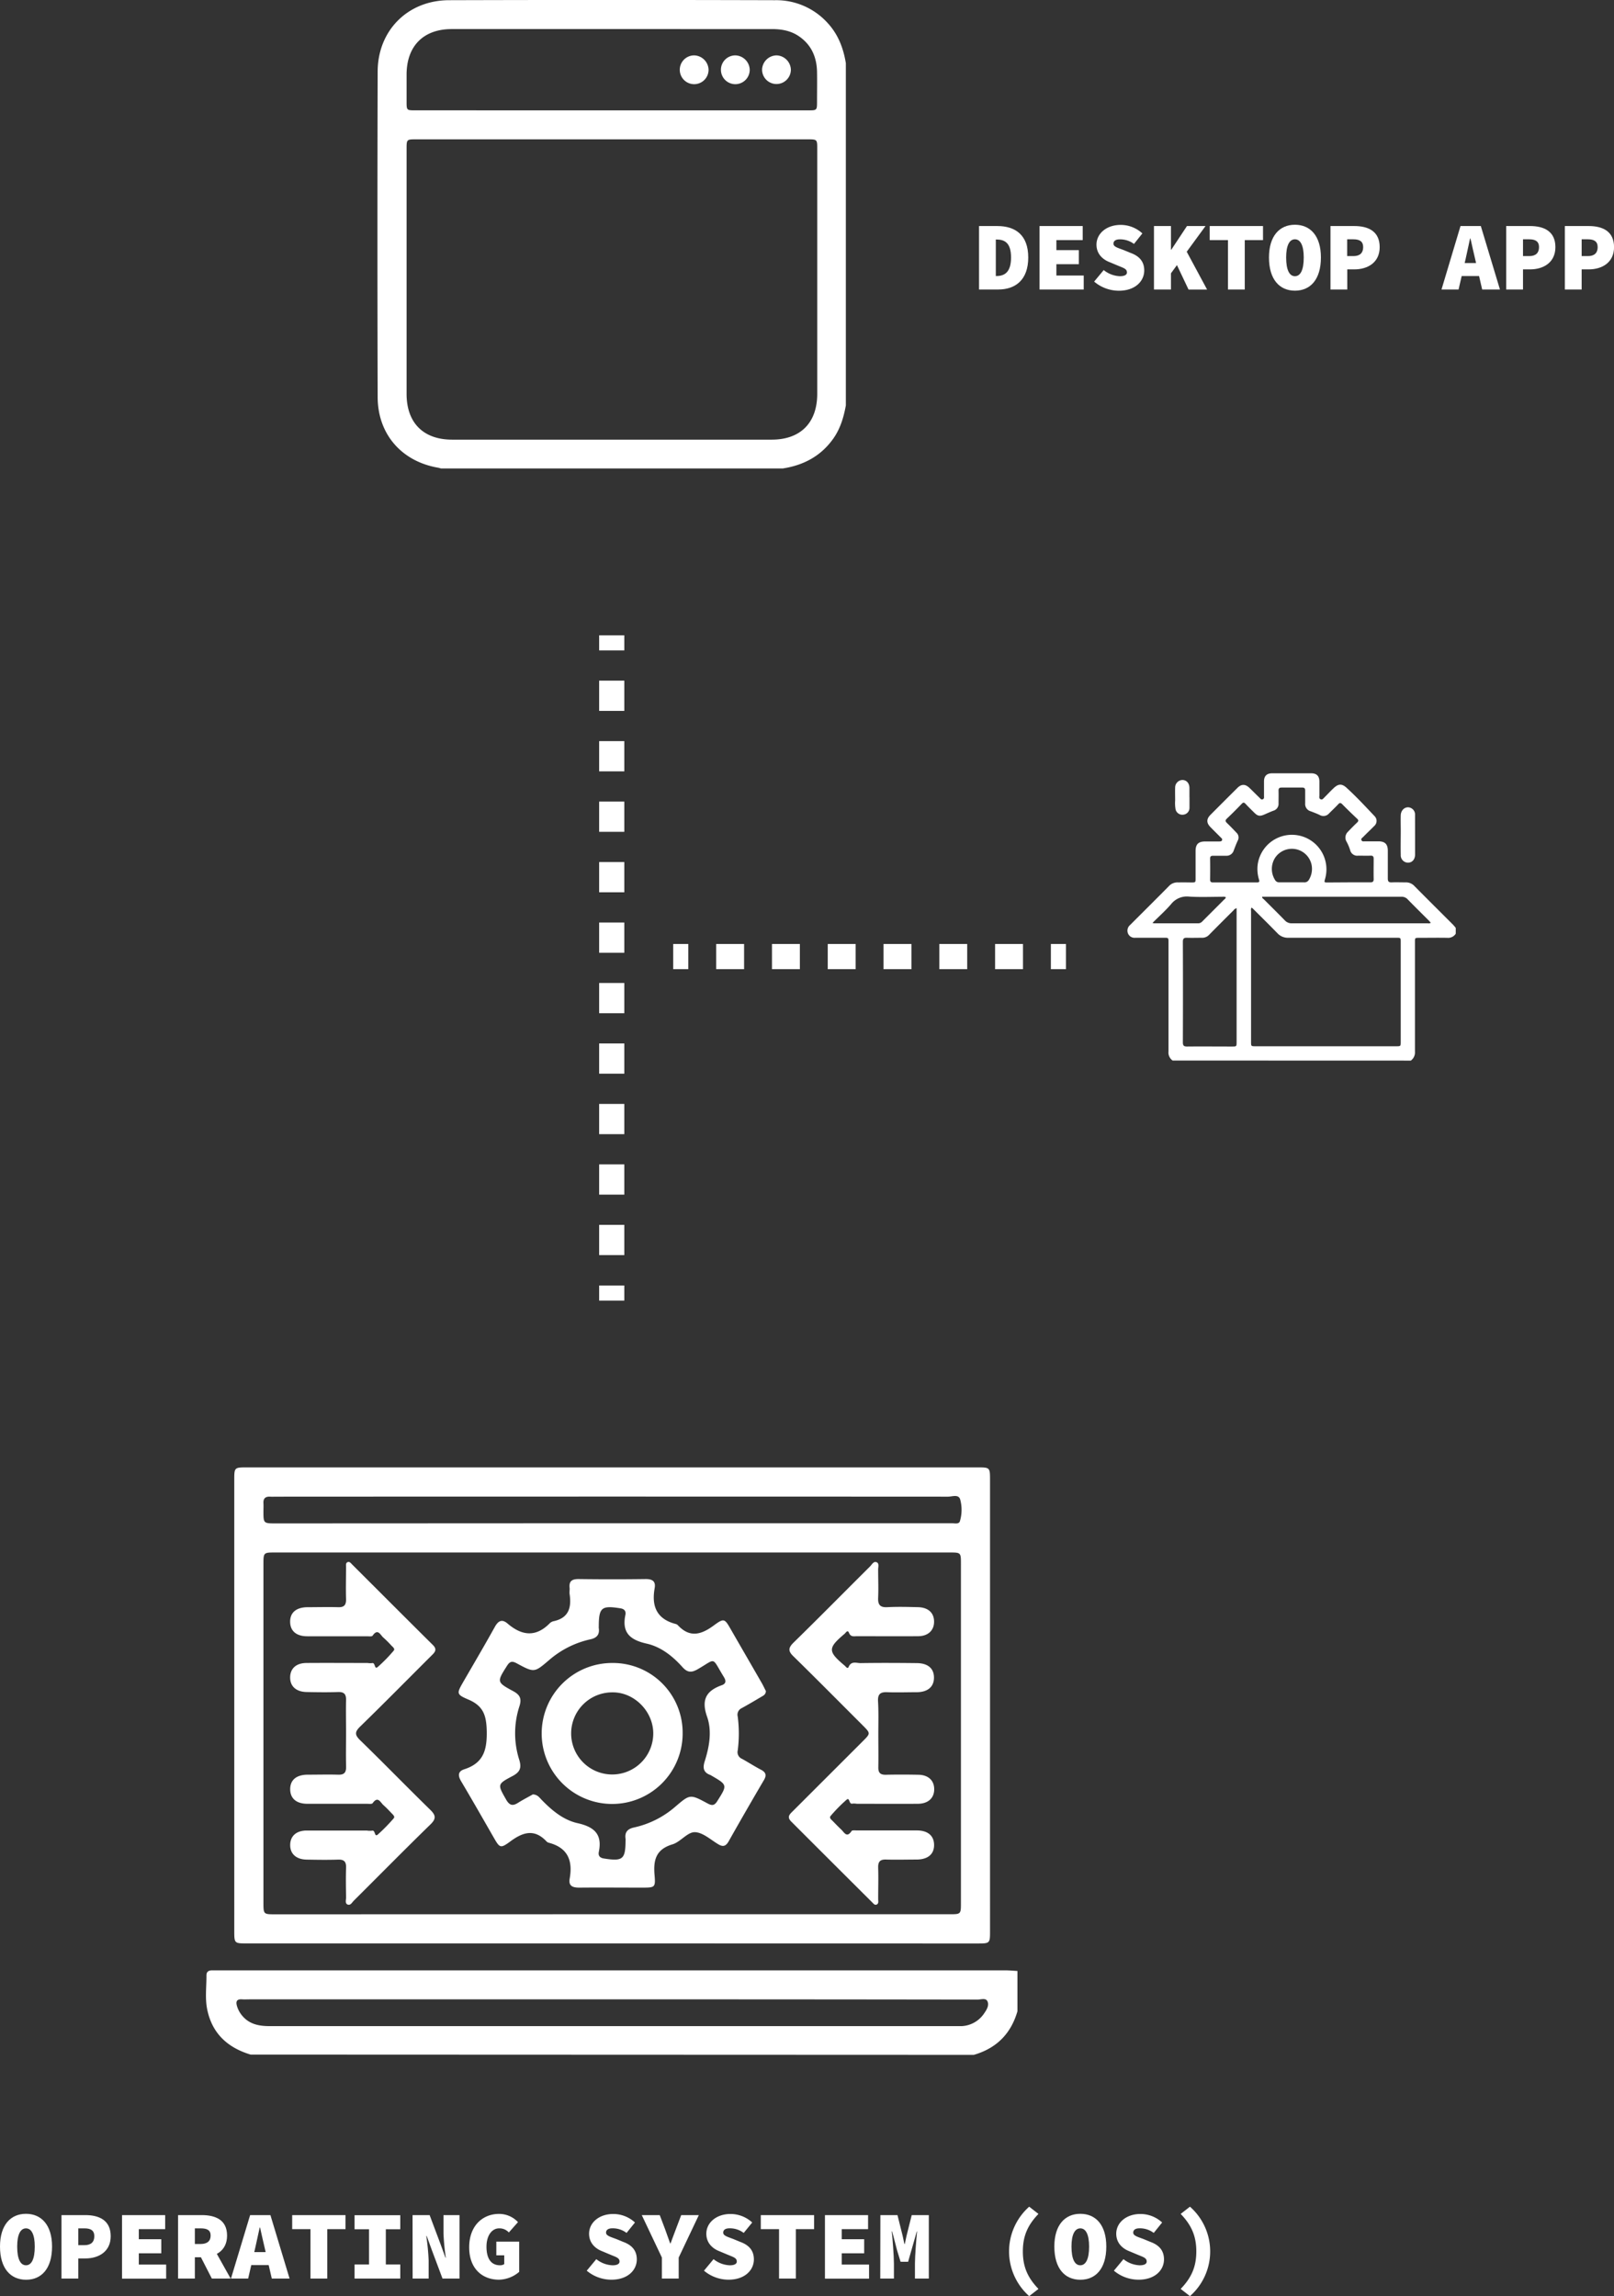 <svg xmlns="http://www.w3.org/2000/svg" viewBox="0 0 641.21 912.11"><rect x="0" y="0" width="641.21" height="912.11" fill="#333333" stroke="none"/><defs><style>.cls-1{fill:#fff;}.cls-2,.cls-3,.cls-4{fill:none;stroke:#fff;stroke-miterlimit:10;stroke-width:10px;}.cls-3{stroke-dasharray:12.01 12.01;}.cls-4{stroke-dasharray:11.08 11.08;}</style></defs><g id="Layer_2" data-name="Layer 2"><g id="Layer_2-2" data-name="Layer 2"><g id="_6for6o.tif" data-name="6for6o.tif"><path class="cls-1" d="M100.88,816.16c-9-2.71-15.17-8.25-17.18-17.65-1-4.53-.33-9.2-.36-13.81,0-1.47.86-2,2.22-2,1.16,0,2.31,0,3.47,0H400.7c1.61,0,3.22.16,4.83.24v16q-3.88,13.45-17.35,17.33Zm143.79-21.94H100.37c-.93,0-1.86.06-2.78,0-2.08-.17-2.71.67-2.12,2.67a10.61,10.61,0,0,0,1.92,3.64c2.9,3.61,6.84,4.33,11.18,4.32q136,0,272,0c.93,0,1.86,0,2.78,0a11.36,11.36,0,0,0,9-5.13c1-1.45,2.05-3.18,1.23-4.8-.69-1.34-2.55-.61-3.87-.61Q317.17,794.2,244.67,794.22Z" transform="translate(-1.32)"/><path class="cls-1" d="M244.17,772H99.5c-5.1,0-5.11,0-5.11-5.12V588c0-5.09,0-5.1,5.13-5.1q145,0,290,0c5.11,0,5.12,0,5.12,5.12V766.92c0,5.1,0,5.1-5.13,5.11Zm.1-11.59H378.55c4.52,0,4.53,0,4.53-4.61V621.32c0-4.6,0-4.61-4.53-4.61H110.68c-4.69,0-4.7,0-4.7,4.78V755.66c0,4.78,0,4.78,4.7,4.78Zm-.09-155.32H353.83q12.84,0,25.67,0c1.12,0,2.76.44,3.16-.78a15.79,15.79,0,0,0,.16-8.54c-.59-2.35-3.2-1.23-4.88-1.23q-133.41-.07-266.83,0c-.81,0-1.62.05-2.42,0-1.89-.12-2.83.66-2.71,2.62.06,1,0,2.08,0,3.12,0,4.87,0,4.87,5,4.87Z" transform="translate(-1.32)"/><path class="cls-1" d="M305.6,671.76c-.09,1.41-1,1.79-1.78,2.25-2.58,1.53-5.17,3.07-7.8,4.51a2.88,2.88,0,0,0-1.62,3.37,51.91,51.91,0,0,1,0,13.47,2.86,2.86,0,0,0,1.71,3.32c2.52,1.39,5,3,7.51,4.31,1.94,1,2.35,2.17,1.19,4.13q-7.11,12.09-14,24.31c-1.09,1.91-2.19,2.35-4.14,1.18-3.07-1.84-6.24-4.79-9.38-4.8-2.93,0-5.65,3.9-8.83,4.84-6.64,2-7.62,6.33-7.09,12.29.42,4.85.07,4.89-4.89,4.9-8.32,0-16.65-.08-25,0-2.71,0-4.36-.66-3.83-3.64,1.28-7.15-.8-12.24-8.33-14.2a1.9,1.9,0,0,1-.89-.53c-4.78-5.09-9.34-3.71-14.35,0-4,2.95-4.24,2.6-6.68-1.65-4.26-7.41-8.49-14.84-12.85-22.18-1.35-2.26-1.38-4,1.28-4.84,7.54-2.46,9-7.54,8.86-15.15-.13-6.39-1.45-10.07-7.4-12.57-4.72-2-4.5-2.47-2-6.84,4.22-7.3,8.5-14.56,12.59-21.93,1.37-2.48,2.86-3.28,5.09-1.37,5.63,4.81,11.15,5.54,16.71-.07a3.15,3.15,0,0,1,1.49-.85c6.09-1.26,7.25-5.42,6.45-10.78-.12-.79.06-1.63,0-2.42-.33-2.78,1-3.59,3.61-3.56q13.35.18,26.7,0c2.79,0,3.93,1.05,3.47,3.65-1.28,7.15.83,12.23,8.34,14.19a1.86,1.86,0,0,1,.9.52c4.78,5.11,9.34,3.72,14.35,0,4-2.95,4.24-2.61,6.68,1.64,4.14,7.21,8.32,14.4,12.46,21.61C304.7,669.92,305.19,671,305.6,671.76ZM213,712.8c1.81.06,2.57,1.19,3.42,2.08,4.08,4.23,8.69,8.09,14.36,9.35,6.65,1.49,9.88,4.4,8.44,11.41-.27,1.35.23,2.35,2,2.62,7.51,1.19,8.58.35,8.62-7.12a4,4,0,0,0,0-.69c-.41-2.71.89-4,3.46-4.53a37,37,0,0,0,16.25-8.19c5.87-5,5.87-5.12,12.82-1.37,1.72.94,2.71,1,3.89-.86,4.07-6.46,4.15-6.41-2.4-10.22a1.28,1.28,0,0,0-.3-.17c-2.79-1-3.12-2.81-2.27-5.47,1.85-5.81,2.94-12,.93-17.72-2.36-6.73-.34-10.28,5.85-12.49,1.73-.62,1.76-1.75.82-3.27-5-8.13-2.84-7.43-10.37-3.09-2.4,1.38-4,1.43-6-.75-3.9-4.39-8.63-8.15-14.29-9.41-6.65-1.49-9.9-4.38-8.46-11.39.28-1.35-.22-2.36-1.95-2.63-7.5-1.2-8.58-.35-8.62,7.11a5.45,5.45,0,0,0,0,.7c.41,2.7-.87,4-3.45,4.53a37.08,37.08,0,0,0-16.25,8.19c-5.87,5-5.87,5.11-12.81,1.36-1.72-.94-2.71-1-3.9.87-4.08,6.45-4.24,6.55,2.43,10.15,2.8,1.51,3.39,3.11,2.45,6a34.71,34.71,0,0,0-.1,21.15c1,3.18.47,4.93-2.63,6.56-6.18,3.25-5.94,3.37-2.55,9.35,1.41,2.48,2.73,2.6,4.89,1.19C209.22,714.83,211.29,713.79,213,712.8Z" transform="translate(-1.32)"/><path class="cls-1" d="M138.8,688.23c0-4.28-.09-8.55,0-12.82.07-2.36-.7-3.35-3.17-3.27-4.16.14-8.33.08-12.49,0s-6.62-2.28-6.55-5.91c.07-3.47,2.43-5.61,6.48-5.63,8.09-.06,16.18,0,24.27,0a6.76,6.76,0,0,0,1.73.06c1.47-.42.86,2.77,2.34,1.51a62.64,62.64,0,0,0,6.29-6.43c.67-.77-.3-1.46-.83-2a41.61,41.61,0,0,0-3.19-3.18c-1.23-1-2.19-3.91-4.34-.8-.29.41-1.53.23-2.34.23-7.86,0-15.72,0-23.58,0-4.34,0-6.76-2.07-6.83-5.64-.08-3.74,2.37-5.87,6.9-5.91,4,0,8.09-.12,12.13,0,2.47.09,3.24-.9,3.18-3.26-.13-4.27,0-8.55,0-12.82,0-.65-.17-1.5.61-1.82s1.27.38,1.73.85c10.72,10.69,21.41,21.42,32.16,32.07,1.9,1.88.67,3-.62,4.26-9.41,9.39-18.74,18.85-28.26,28.12-2.2,2.15-2.2,3.32,0,5.46,9.36,9.11,18.47,18.47,27.81,27.6,2.18,2.14,2.5,3.49.13,5.8-10.26,10-20.32,20.22-30.48,30.32-.69.69-1.32,2-2.45,1.54s-.61-1.84-.62-2.81c-.06-3.93-.13-7.86,0-11.78.08-2.37-.71-3.35-3.17-3.26-4.16.14-8.32.07-12.48,0s-6.63-2.29-6.55-5.92c.07-3.47,2.44-5.6,6.48-5.63,8,0,16,0,23.93,0a8.05,8.05,0,0,0,2.07.06c1.48-.39.86,2.78,2.35,1.51a70.65,70.65,0,0,0,6.29-6.42c.56-.62-.13-1.29-.6-1.78-1.13-1.16-2.22-2.37-3.44-3.43s-2.2-3.82-4.33-.8c-.3.42-1.54.23-2.34.23-7.87,0-15.73,0-23.59,0-4.33,0-6.75-2.08-6.82-5.65-.07-3.74,2.37-5.87,6.9-5.91,4,0,8.1-.11,12.14,0,2.47.09,3.23-.91,3.17-3.27C138.71,697.24,138.8,692.73,138.8,688.23Z" transform="translate(-1.32)"/><path class="cls-1" d="M350.26,688.83c0,4.39.08,8.78,0,13.17-.06,2.29.86,3.06,3.07,3,4.28-.1,8.56-.08,12.84,0,4,.07,6.32,2.32,6.29,5.82S370,716.5,366,716.53c-8.1.06-16.2,0-24.29,0a6.78,6.78,0,0,0-1.73-.07c-1.48.4-1-2.69-2.35-1.53a60.55,60.55,0,0,0-6.3,6.41c-.7.77.24,1.47.78,2,1.12,1.17,2.25,2.33,3.43,3.44s2.19,3.47,4.09.58c.27-.41,1.53-.23,2.34-.24,7.86,0,15.73,0,23.59,0,4.34,0,6.77,2.07,6.85,5.63.08,3.74-2.38,5.89-6.9,5.93-4,0-8.1.12-12.14,0-2.47-.09-3.24.91-3.17,3.27.13,4.15,0,8.32,0,12.48,0,.75.31,1.74-.63,2.14-.75.32-1.26-.4-1.73-.87q-16.08-16-32.16-32.09c-1.93-1.91-.54-3,.71-4.25l27.72-27.7c3.11-3.11,3.11-3.12-.11-6.34-9.16-9.15-18.27-18.36-27.52-27.42-2.07-2-2-3.29,0-5.3,10.23-10,20.31-20.23,30.48-30.34.76-.76,1.43-2.25,2.71-1.63,1,.47.51,1.89.52,2.89,0,3.69.16,7.4,0,11.09-.14,2.79.71,4,3.69,3.82,4-.21,8.09-.1,12.14,0s6.37,2.23,6.39,5.72-2.35,5.78-6.31,5.81c-8.1.07-16.19,0-24.29,0-1.16,0-2.5.41-3.19-1.31-.58-1.43-1.25-.08-1.72.32-6.76,5.72-6.76,7,0,12.69.44.37,1.15,1.47,1.55.53,1.06-2.53,3.14-1.52,4.76-1.54,7.4-.12,14.81-.08,22.21,0,4.55,0,7,2.13,6.95,5.87-.05,3.57-2.49,5.64-6.8,5.69-3.93,0-7.87.14-11.79,0-2.67-.11-3.76.7-3.64,3.53C350.4,680,350.26,684.44,350.26,688.83Z" transform="translate(-1.32)"/><path class="cls-1" d="M272.52,688.51a28,28,0,1,1-27.87-27.91A27.69,27.69,0,0,1,272.52,688.51Zm-27.85-16.24a16.31,16.31,0,1,0,16.17,15.83C260.57,679.5,253.08,672.18,244.67,672.27Z" transform="translate(-1.32)"/></g><path class="cls-1" d="M1.32,892.41c0-8.54,4.19-13,10.32-13S22,883.87,22,892.41c0,8.76-4.19,13.19-10.31,13.19S1.32,901.17,1.32,892.41Zm13.81,0c0-4.81-1.32-7.22-3.49-7.22s-3.49,2.41-3.49,7.22c0,5,1.31,7.44,3.49,7.44S15.13,897.45,15.13,892.41Z" transform="translate(-1.32)"/><path class="cls-1" d="M25.75,879.92h9.47c5.43,0,10.08,2,10.08,8.38,0,6.16-4.81,8.84-10.08,8.84h-2.8v8H25.75Zm9.16,11.94c2.63,0,3.88-1.31,3.88-3.56s-1.4-3.11-3.88-3.11H32.42v6.67Z" transform="translate(-1.32)"/><path class="cls-1" d="M49.8,879.92H66.94v5.58H56.47v4h8.92v5.59H56.47v4.49H67.33v5.59H49.8Z" transform="translate(-1.32)"/><path class="cls-1" d="M72.06,879.92h9.39c5.43,0,10.08,1.86,10.08,8.14,0,6.09-4.65,8.61-10.08,8.61H78.73v8.46H72.06ZM81,891.4c2.64,0,4-1.16,4-3.34s-1.4-2.87-4-2.87H78.73v6.21Zm3.77-.89,8.18,14.62H85.48l-5.23-10.2Z" transform="translate(-1.32)"/><path class="cls-1" d="M100.69,879.92h8.06l7.61,25.21H109.3l-2.84-12.26c-.54-2.4-1.28-5.43-1.82-8h-.15c-.55,2.56-1.21,5.59-1.75,8l-2.83,12.26H93.08Zm-2.14,14.7h12.26v5.16H98.55Z" transform="translate(-1.32)"/><path class="cls-1" d="M124.66,885.5H117.4v-5.58h21.18v5.58h-7.25v19.63h-6.67Z" transform="translate(-1.32)"/><path class="cls-1" d="M142.18,899.54h5.75v-14h-5.75v-5.58h18.16v5.58H154.6v14h5.74v5.59H142.18Z" transform="translate(-1.32)"/><path class="cls-1" d="M165.22,879.92H172l4.23,11.25,2.06,5.66h.15a90.22,90.22,0,0,1-.93-9.62v-7.29h6.36v25.21h-6.75l-4.23-11.29-2.05-5.62h-.16a93.92,93.92,0,0,1,.93,9.62v7.29h-6.36Z" transform="translate(-1.32)"/><path class="cls-1" d="M187.72,892.72c0-8.54,5.31-13.27,11.87-13.27a10.26,10.26,0,0,1,7.52,3.26l-3.64,4.11a5,5,0,0,0-3.88-1.63c-2.76,0-5,2.72-5,7.3s1.75,7.36,5.36,7.36a2.93,2.93,0,0,0,1.7-.46V895.9H198.5v-5.43h9.08v12a12.73,12.73,0,0,1-8,3.11C193.07,905.6,187.72,901.33,187.72,892.72Z" transform="translate(-1.32)"/><path class="cls-1" d="M234.42,902l3.8-4.58a10.92,10.92,0,0,0,6.44,2.44c2,0,2.79-.65,2.79-1.47,0-1.47-1.32-1.78-3.65-2.75l-3.14-1.32c-2.91-1.09-5.31-3.38-5.31-7,0-4.31,3.87-7.84,9.61-7.84a12.7,12.7,0,0,1,8.62,3.38L250.24,887a9.11,9.11,0,0,0-5.66-1.83c-1.48,0-2.49.55-2.49,1.71s1.44,1.59,4,2.52l2.91,1.2c3.37,1.24,5.31,3.42,5.31,6.91,0,4.26-3.56,8.07-10.08,8.07A15.2,15.2,0,0,1,234.42,902Z" transform="translate(-1.32)"/><path class="cls-1" d="M264.28,896.79l-8-16.87h7.14l2.09,5.51c.66,1.94,1.36,3.72,2.06,5.74h.15c.7-2,1.44-3.8,2.14-5.74l2.09-5.51h7l-8,16.87v8.34h-6.67Z" transform="translate(-1.32)"/><path class="cls-1" d="M281,902l3.8-4.58a10.92,10.92,0,0,0,6.44,2.44c2,0,2.79-.65,2.79-1.47,0-1.47-1.32-1.78-3.65-2.75l-3.14-1.32c-2.91-1.09-5.31-3.38-5.31-7,0-4.31,3.88-7.84,9.62-7.84a12.69,12.69,0,0,1,8.61,3.38L296.78,887a9.11,9.11,0,0,0-5.66-1.83c-1.47,0-2.48.55-2.48,1.71s1.43,1.59,3.95,2.52l2.91,1.2c3.38,1.24,5.32,3.42,5.32,6.91,0,4.26-3.57,8.07-10.09,8.07A15.2,15.2,0,0,1,281,902Z" transform="translate(-1.32)"/><path class="cls-1" d="M310.82,885.5h-7.25v-5.58h21.18v5.58h-7.26v19.63h-6.67Z" transform="translate(-1.32)"/><path class="cls-1" d="M329.05,879.92h17.14v5.58H335.72v4h8.92v5.59h-8.92v4.49h10.86v5.59H329.05Z" transform="translate(-1.32)"/><path class="cls-1" d="M351.08,879.92h6.79l2.05,8.22.7,3.26h.16l.69-3.26,2.06-8.22h6.79v25.21h-5.51V899.2c0-3,.54-9.86.85-12.8h-.11l-2.14,7.48-1.31,4.58h-3l-1.4-4.58-1.94-7.48h-.15c.31,2.94.85,9.81.85,12.8v5.93h-5.43Z" transform="translate(-1.32)"/><path class="cls-1" d="M402.2,894.35a23.76,23.76,0,0,1,8-17.77l3.68,2.87c-4.38,4.54-6.2,8.92-6.2,14.9s1.82,10.35,6.2,14.89l-3.68,2.87A23.74,23.74,0,0,1,402.2,894.35Z" transform="translate(-1.32)"/><path class="cls-1" d="M420.19,892.41c0-8.54,4.19-13,10.32-13s10.32,4.42,10.32,13c0,8.76-4.19,13.19-10.32,13.19S420.19,901.17,420.19,892.41Zm13.81,0c0-4.81-1.32-7.22-3.49-7.22S427,887.6,427,892.41c0,5,1.32,7.44,3.49,7.44S434,897.45,434,892.41Z" transform="translate(-1.32)"/><path class="cls-1" d="M443.85,902l3.8-4.58a10.92,10.92,0,0,0,6.44,2.44c2,0,2.79-.65,2.79-1.47,0-1.47-1.31-1.78-3.64-2.75l-3.14-1.32c-2.91-1.09-5.32-3.38-5.32-7,0-4.31,3.88-7.84,9.62-7.84a12.66,12.66,0,0,1,8.61,3.38L459.68,887a9.14,9.14,0,0,0-5.67-1.83c-1.47,0-2.48.55-2.48,1.71s1.44,1.59,4,2.52l2.91,1.2c3.37,1.24,5.31,3.42,5.31,6.91,0,4.26-3.57,8.07-10.08,8.07A15.22,15.22,0,0,1,443.85,902Z" transform="translate(-1.32)"/><path class="cls-1" d="M470.38,909.24c4.38-4.54,6.21-8.92,6.21-14.89s-1.83-10.36-6.21-14.9l3.69-2.87a23.67,23.67,0,0,1,0,35.53Z" transform="translate(-1.32)"/><path class="cls-1" d="M390.27,89.79h7.25c7.21,0,12.3,3.57,12.3,12.49S404.73,115,397.91,115h-7.64Zm6.9,19.86c3.22,0,5.82-1.48,5.82-7.37s-2.6-7.14-5.82-7.14h-.23v14.51Z" transform="translate(-1.32)"/><path class="cls-1" d="M414.31,89.79h17.15v5.58H421v4h8.93v5.58H421v4.5h10.86V115H414.31Z" transform="translate(-1.32)"/><path class="cls-1" d="M436,111.86l3.8-4.58a10.92,10.92,0,0,0,6.44,2.44c2,0,2.79-.66,2.79-1.47,0-1.47-1.31-1.78-3.64-2.75l-3.14-1.32c-2.91-1.09-5.32-3.38-5.32-7,0-4.31,3.88-7.84,9.62-7.84a12.66,12.66,0,0,1,8.61,3.38l-3.33,4.18a9.2,9.2,0,0,0-5.67-1.82c-1.47,0-2.48.55-2.48,1.71s1.44,1.59,4,2.52l2.91,1.2c3.37,1.24,5.31,3.42,5.31,6.91,0,4.26-3.57,8.07-10.08,8.07A15.22,15.22,0,0,1,436,111.86Z" transform="translate(-1.32)"/><path class="cls-1" d="M459.77,89.79h6.75v9.38h.15l6.21-9.38h7.37l-13.73,18.77V115h-6.75Zm8.61,14.43,3.88-5.2,8.61,16H473.5Z" transform="translate(-1.32)"/><path class="cls-1" d="M489.17,95.37h-7.26V89.79h21.18v5.58h-7.25V115h-6.67Z" transform="translate(-1.32)"/><path class="cls-1" d="M505.46,102.28c0-8.54,4.19-13,10.31-13s10.32,4.42,10.32,13c0,8.76-4.19,13.19-10.32,13.19S505.46,111,505.46,102.28Zm13.81,0c0-4.81-1.32-7.22-3.5-7.22s-3.49,2.41-3.49,7.22c0,5,1.32,7.44,3.49,7.44S519.27,107.32,519.27,102.28Z" transform="translate(-1.32)"/><path class="cls-1" d="M529.89,89.79h9.47c5.43,0,10.08,2,10.08,8.38,0,6.16-4.81,8.84-10.08,8.84h-2.8v8h-6.67ZM539,101.73c2.64,0,3.88-1.31,3.88-3.56s-1.39-3.11-3.88-3.11h-2.48v6.67Z" transform="translate(-1.32)"/><path class="cls-1" d="M581.55,89.79h8.07l7.6,25.21h-7.06l-2.83-12.26c-.54-2.4-1.28-5.43-1.82-8h-.16c-.54,2.56-1.2,5.59-1.74,8L580.78,115H574Zm-2.13,14.7h12.26v5.16H579.42Z" transform="translate(-1.32)"/><path class="cls-1" d="M599.7,89.79h9.47c5.43,0,10.08,2,10.08,8.38,0,6.16-4.81,8.84-10.08,8.84h-2.79v8H599.7Zm9.16,11.94c2.64,0,3.88-1.31,3.88-3.56s-1.4-3.11-3.88-3.11h-2.48v6.67Z" transform="translate(-1.32)"/><path class="cls-1" d="M623,89.79h9.47c5.43,0,10.08,2,10.08,8.38,0,6.16-4.81,8.84-10.08,8.84h-2.79v8H623Zm9.16,11.94c2.64,0,3.88-1.31,3.88-3.56s-1.4-3.11-3.88-3.11h-2.48v6.67Z" transform="translate(-1.32)"/><line class="cls-2" x1="243.03" y1="252.37" x2="243.03" y2="258.37"/><line class="cls-3" x1="243.03" y1="270.38" x2="243.03" y2="504.64"/><line class="cls-2" x1="243.03" y1="510.65" x2="243.03" y2="516.65"/><line class="cls-2" x1="423.49" y1="379.99" x2="417.49" y2="379.99"/><line class="cls-4" x1="406.41" y1="379.99" x2="278.99" y2="379.99"/><line class="cls-2" x1="273.45" y1="379.99" x2="267.45" y2="379.99"/><g id="_60qrAS.tif" data-name="60qrAS.tif"><path class="cls-1" d="M312.36,186.08H176.44a8.25,8.25,0,0,0-1-.28c-14.48-2.45-24-13.25-24.08-27.94q-.18-64.73,0-129.46c.05-16.33,12-28.27,28.32-28.32q64.72-.19,129.46,0a27.52,27.52,0,0,1,20.93,9c4.22,4.54,6.29,10,7.29,16V161.05c-.86,4.71-2.19,9.22-5,13.2C327.44,181.17,320.6,184.8,312.36,186.08Zm-68-130.73H166.74c-3.87,0-3.89,0-3.89,3.8q0,48.66,0,97.32c0,11.48,6.65,18.17,18.07,18.17q63.48,0,127,0c11.42,0,18.06-6.7,18.07-18.17q0-48.66,0-97.33c0-3.76,0-3.79-3.9-3.79Zm-.1-11.51h78.13c3.51,0,3.52,0,3.52-3.6,0-3.92.07-7.84,0-11.75-.13-5.77-2.21-10.62-7.07-14-3.27-2.29-7-2.94-10.91-2.94H230.07q-24.63,0-49.28,0c-11.24,0-17.9,6.73-17.94,18,0,3.58,0,7.15,0,10.73s0,3.55,3.57,3.55Z" transform="translate(-1.32)"/><path class="cls-1" d="M282.82,27.68A5.72,5.72,0,1,1,277.14,22,5.89,5.89,0,0,1,282.82,27.68Z" transform="translate(-1.32)"/><path class="cls-1" d="M299.17,27.66A5.72,5.72,0,1,1,293.48,22,5.89,5.89,0,0,1,299.17,27.66Z" transform="translate(-1.32)"/><path class="cls-1" d="M309.88,22a5.88,5.88,0,0,1,5.64,5.74,5.72,5.72,0,1,1-11.44-.17A5.85,5.85,0,0,1,309.88,22Z" transform="translate(-1.32)"/></g><g id="j3zOaK.tif"><path class="cls-1" d="M467.18,421.28a3.86,3.86,0,0,1-1.64-3.61c0-14.46,0-28.92,0-43.39,0-1.77,0-1.77-1.82-1.77-3.78,0-7.56,0-11.33,0a2.83,2.83,0,0,1-2.91-1.62,2.94,2.94,0,0,1,.82-3.46c5.25-5.26,10.52-10.48,15.73-15.76a4.69,4.69,0,0,1,3.52-1.13c1.69-.07,3.39,0,5.09,0s1.66,0,1.66-1.74c0-3.57,0-7.13,0-10.69,0-2.77,1.09-3.84,3.88-3.85h5.47c.46,0,1,0,1.17-.53s-.23-.77-.52-1.06c-1.37-1.39-2.77-2.75-4.13-4.15-1.58-1.63-1.59-3.17,0-4.79q5.39-5.42,10.8-10.79c1.56-1.54,3.09-1.51,4.69,0,1.38,1.32,2.71,2.68,4.08,4,.35.34.66.85,1.28.56s.46-.85.46-1.34c0-1.91,0-3.82,0-5.73,0-2.19,1.09-3.25,3.31-3.25,5.14,0,10.27,0,15.4,0,2.21,0,3.28,1.07,3.3,3.27,0,1.83,0,3.65,0,5.47,0,.56-.24,1.27.49,1.58s1.13-.38,1.56-.8c1.21-1.19,2.35-2.45,3.59-3.61,1.92-1.79,3.29-1.87,5.23-.09,3.88,3.56,7.47,7.41,11.08,11.24a2.66,2.66,0,0,1-.18,3.89c-1.45,1.49-3,2.92-4.43,4.39-.33.34-.92.62-.62,1.25s.87.43,1.36.44c1.79,0,3.57,0,5.35,0,2.62,0,3.74,1.11,3.75,3.71,0,3.69,0,7.38,0,11.07,0,1.19.4,1.57,1.55,1.52,1.82-.07,3.65,0,5.47,0a4.57,4.57,0,0,1,3.53,1.44c5.1,5.15,10.25,10.26,15.38,15.39a16.2,16.2,0,0,1,1.06,1.27v2.29a3.58,3.58,0,0,1-3.35,1.64c-3.73-.07-7.46,0-11.19,0-1.66,0-1.67,0-1.67,1.68,0,14.49,0,29,0,43.48a4,4,0,0,1-1.64,3.61Zm31.28-60.69a2.12,2.12,0,0,0-.12,1.24q0,26,0,52c0,1.78,0,1.79,1.85,1.79h55.75c1.85,0,1.86,0,1.86-1.81V374.27c0-1.76,0-1.76-1.74-1.76-14.3,0-28.6,0-42.9,0a5.58,5.58,0,0,1-4.37-1.82c-3.07-3.16-6.22-6.26-9.34-9.37C499.15,361.07,498.94,360.66,498.46,360.59Zm38.62-10.09c2.88,0,5.77,0,8.65,0,1,0,1.34-.34,1.32-1.34-.06-2.67,0-5.34,0-8,0-.93-.28-1.29-1.24-1.26-1.61.07-3.23,0-4.84,0a2.9,2.9,0,0,1-3.26-2.19,19.29,19.29,0,0,0-1.38-3.28,3.19,3.19,0,0,1,.55-4.07c1.17-1.23,2.35-2.44,3.59-3.61.62-.58.59-1,0-1.53-2-1.89-4-3.81-5.92-5.77-.58-.58-1-.62-1.55,0-1.2,1.27-2.46,2.46-3.69,3.69a2.93,2.93,0,0,1-3.71.6c-1.14-.55-2.34-1-3.52-1.45a3,3,0,0,1-2.24-3.17c0-1.69,0-3.39,0-5.09,0-.89-.34-1.19-1.2-1.18-2.72,0-5.43,0-8.15,0-1,0-1.25.38-1.23,1.29.05,1.66,0,3.31,0,5a2.82,2.82,0,0,1-2,2.89c-1.23.45-2.43,1-3.63,1.53-1.81.78-2.62.65-4-.72-1.18-1.16-2.37-2.32-3.49-3.53-.58-.62-.94-.61-1.52,0-1.92,2-3.85,3.95-5.86,5.84-.78.74-.64,1.16.05,1.82,1.28,1.23,2.51,2.52,3.74,3.81a2.59,2.59,0,0,1,.5,3.15c-.59,1.26-1.09,2.58-1.58,3.88a3,3,0,0,1-3.11,2.13c-1.69,0-3.39,0-5.09,0-.86,0-1.21.25-1.2,1.16q.06,4.13,0,8.27c0,.79.24,1.16,1.09,1.16q8.78,0,17.56,0c1,0,1-.43.76-1.19a14.26,14.26,0,0,1-.49-6,13.72,13.72,0,1,1,26.75,5.82c-.38,1.38-.38,1.39,1.11,1.39Zm-44.47,10.26a2.3,2.3,0,0,0-1.27.89c-3.21,3.2-6.43,6.4-9.61,9.64a3.75,3.75,0,0,1-2.93,1.23c-1.95,0-3.9.06-5.85,0-1.24-.06-1.7.27-1.7,1.61q.08,20,0,39.92c0,1.28.37,1.68,1.66,1.67,5.93-.06,11.87,0,17.8,0,1.89,0,1.89,0,1.89-1.9v-53Zm10.12-4.54c0,.57.41.76.68,1,2.77,2.79,5.59,5.55,8.34,8.38a3.55,3.55,0,0,0,2.78,1.17q26.9,0,53.8,0c.44,0,.92.16,1.41-.23-.3-.32-.56-.64-.85-.93-2.79-2.79-5.6-5.55-8.35-8.38a3.23,3.23,0,0,0-2.57-1q-27,0-54.05,0Zm-43.55,10.4a4.13,4.13,0,0,0,.63.16q8.78,0,17.53,0A2.23,2.23,0,0,0,479,366c2.87-2.88,5.75-5.74,8.62-8.63.27-.27.72-.47.65-1a2.72,2.72,0,0,0-1.38-.13c-4.36,0-8.74.2-13.08-.07a8,8,0,0,0-7.25,3C464.32,361.77,461.74,364.06,459.18,366.62Zm55.38-16.12c1.61,0,3.22,0,4.82,0a2,2,0,0,0,2-1.12,8.27,8.27,0,0,0,1-5.86,8,8,0,0,0-14.57-2.65,8.24,8.24,0,0,0,.11,8.77,1.75,1.75,0,0,0,1.58.85C511.17,350.48,512.86,350.5,514.56,350.5Z" transform="translate(-1.32)"/><path class="cls-1" d="M563.5,331.69c0,2.59,0,5.17,0,7.76,0,1.88-1.09,3.17-2.69,3.23a2.91,2.91,0,0,1-3-3.11c-.08-3.21,0-6.44,0-9.66,0-2-.07-4.07,0-6.1.11-2.54,2.51-3.92,4.42-2.62a2.82,2.82,0,0,1,1.26,2.49C563.49,326.35,563.5,329,563.5,331.69Z" transform="translate(-1.32)"/><path class="cls-1" d="M473.88,316.68c0,1.39,0,2.79,0,4.19a2.72,2.72,0,0,1-2.47,2.75,2.75,2.75,0,0,1-3.08-2.22,14.51,14.51,0,0,1-.15-3.42c0-1.73-.06-3.47,0-5.2a3,3,0,0,1,2.91-2.94c1.66.05,2.74,1.28,2.77,3.16,0,1.22,0,2.45,0,3.68Z" transform="translate(-1.32)"/></g></g></g></svg>